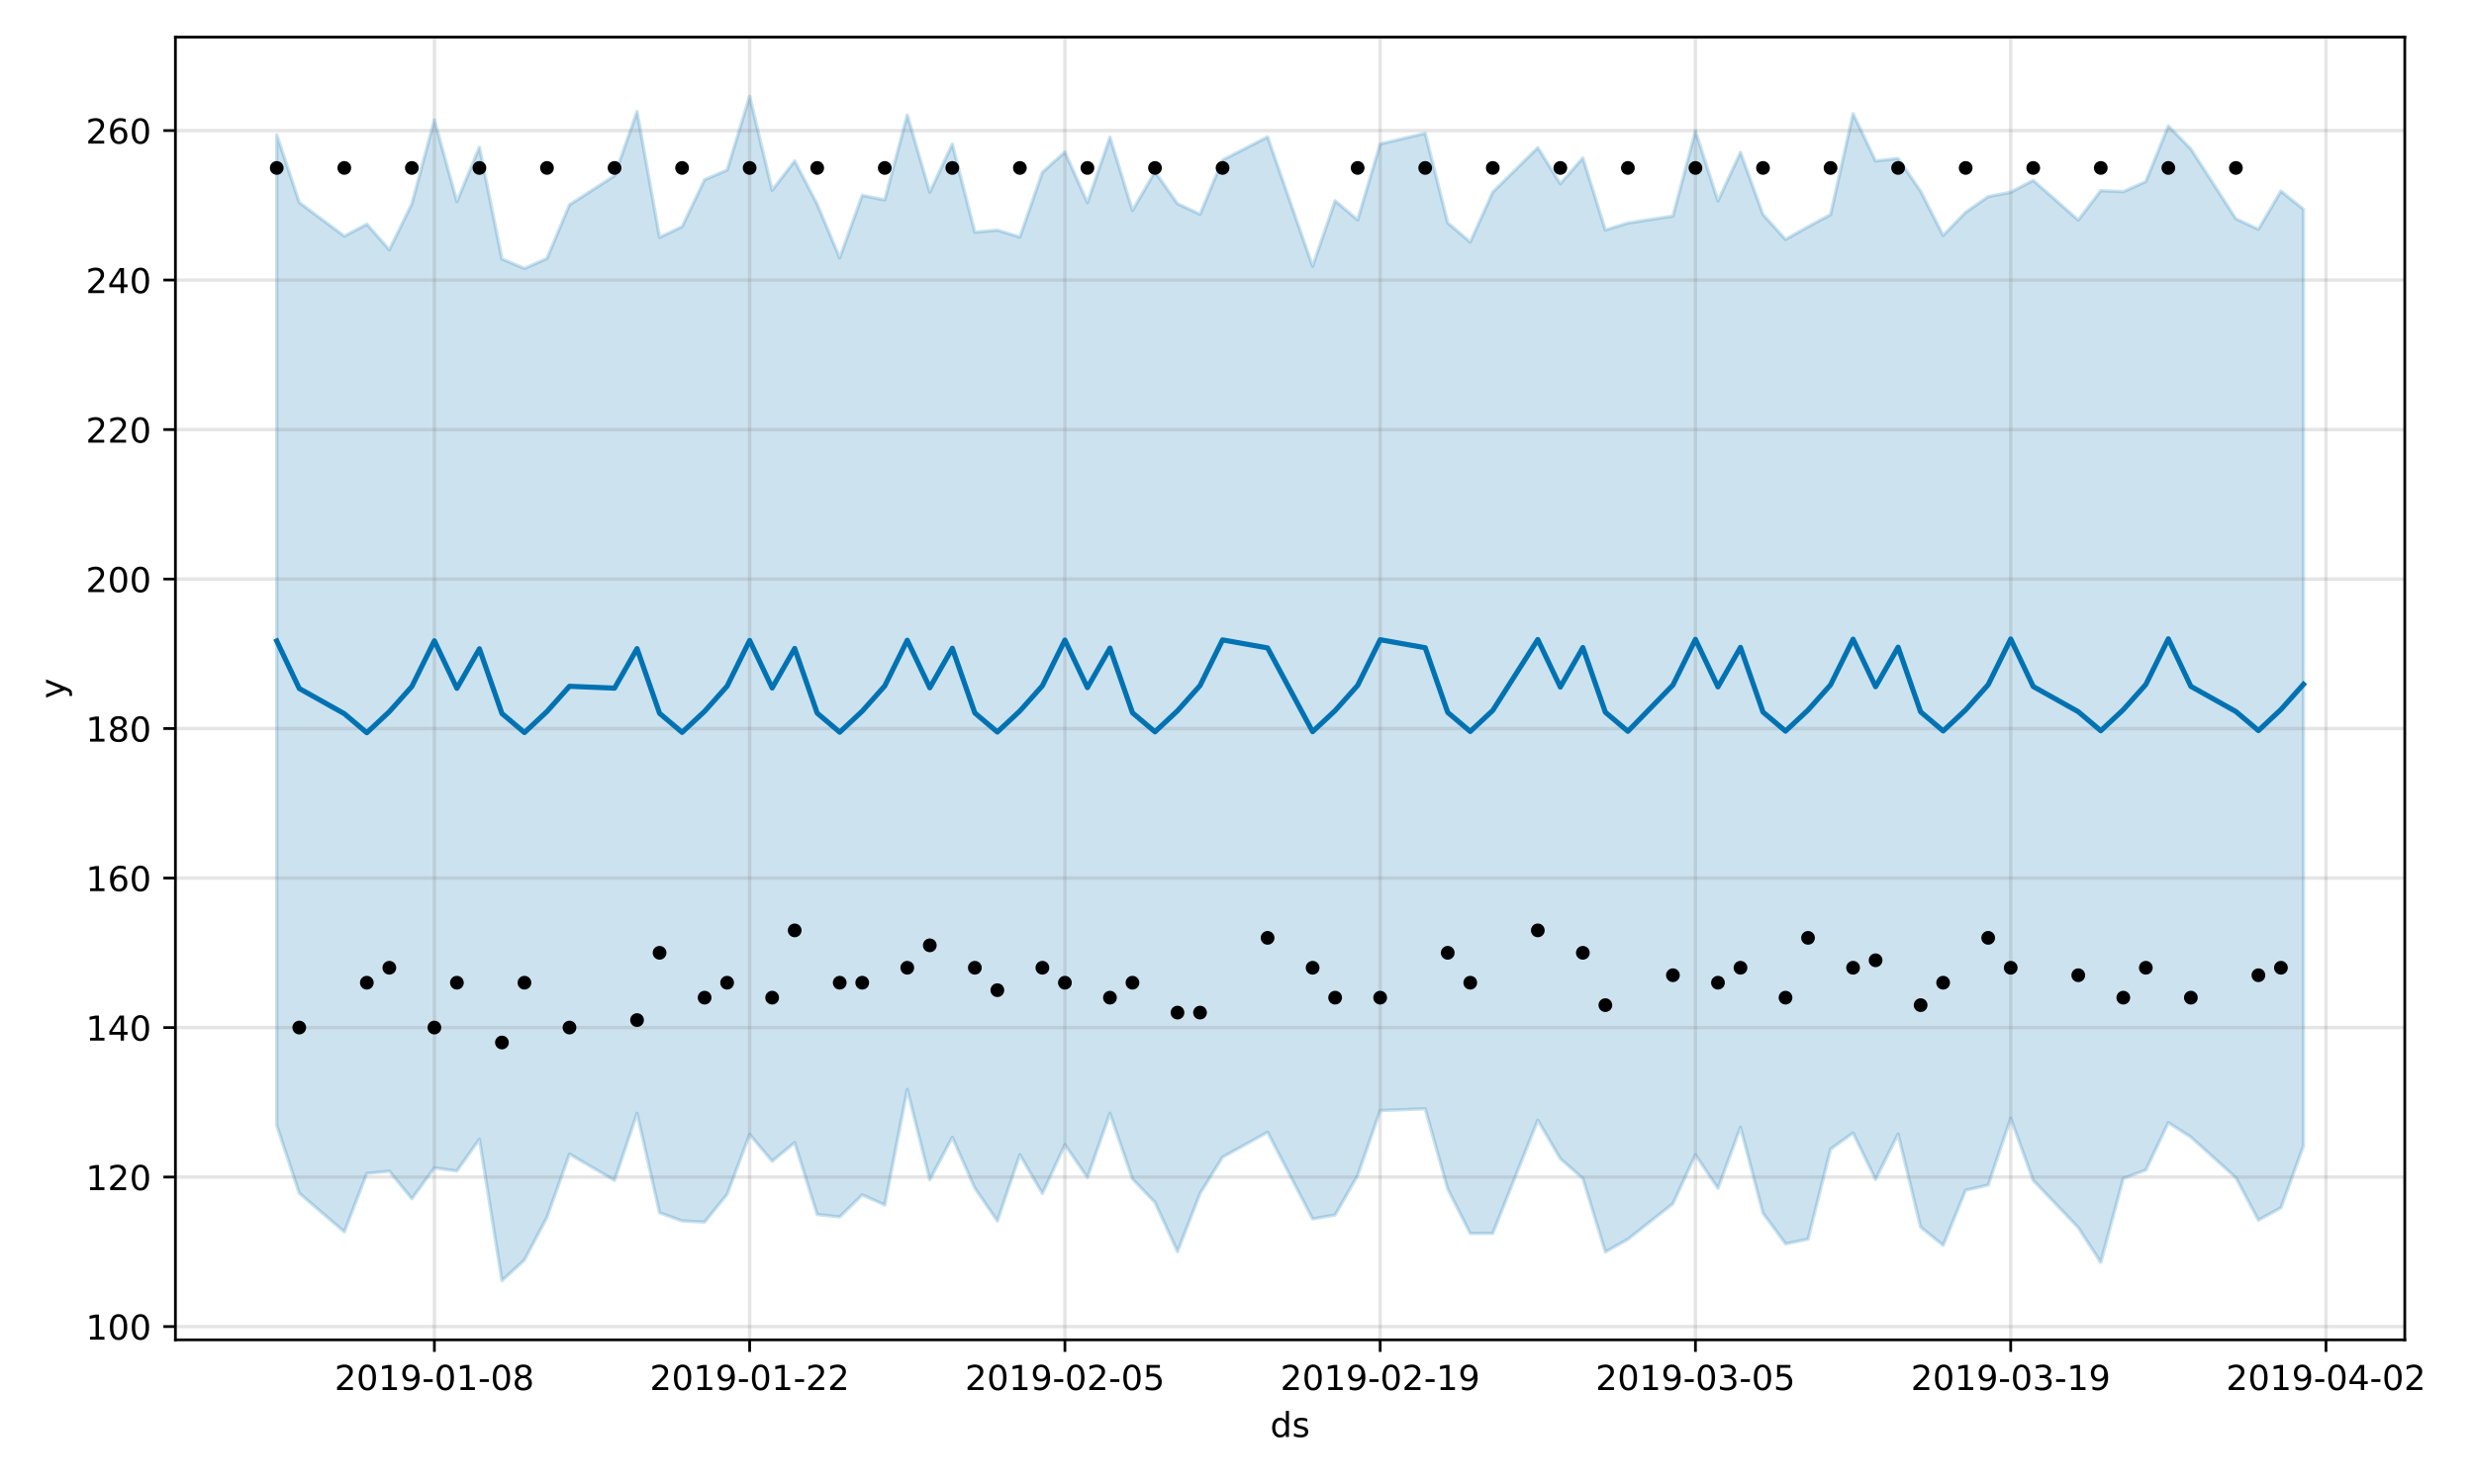 <?xml version="1.0" encoding="utf-8" standalone="no"?>
<!DOCTYPE svg PUBLIC "-//W3C//DTD SVG 1.1//EN"
  "http://www.w3.org/Graphics/SVG/1.1/DTD/svg11.dtd">
<!-- Created with matplotlib (https://matplotlib.org/) -->
<svg height="432pt" version="1.1" viewBox="0 0 720 432" width="720pt" xmlns="http://www.w3.org/2000/svg" xmlns:xlink="http://www.w3.org/1999/xlink">
 <defs>
  <style type="text/css">
*{stroke-linecap:butt;stroke-linejoin:round;}
  </style>
 </defs>
 <g id="figure_1">
  <g id="patch_1">
   <path d="M 0 432 
L 720 432 
L 720 0 
L 0 0 
z
" style="fill:#ffffff;"/>
  </g>
  <g id="axes_1">
   <g id="patch_2">
    <path d="M 51.05 390.04 
L 699.857 390.04 
L 699.857 10.8 
L 51.05 10.8 
z
" style="fill:#ffffff;"/>
   </g>
   <g id="PolyCollection_1">
    <defs>
     <path d="M 80.541 -392.775 
L 80.541 -104.385 
L 87.095 -84.644 
L 100.202 -73.409 
L 106.756 -90.39 
L 113.309 -91.06 
L 119.863 -83.04 
L 126.417 -92.034 
L 132.97 -91.127 
L 139.524 -100.375 
L 146.077 -59.198 
L 152.631 -65.222 
L 159.185 -77.644 
L 165.738 -96.034 
L 178.845 -88.4 
L 185.399 -107.899 
L 191.953 -78.97 
L 198.506 -76.567 
L 205.06 -76.242 
L 211.613 -84.317 
L 218.167 -101.745 
L 224.721 -93.973 
L 231.274 -99.364 
L 237.828 -78.425 
L 244.381 -77.754 
L 250.935 -84.17 
L 257.489 -81.225 
L 264.042 -114.854 
L 270.596 -88.562 
L 277.15 -100.912 
L 283.703 -86.13 
L 290.257 -76.589 
L 296.81 -95.835 
L 303.364 -84.586 
L 309.918 -98.779 
L 316.471 -89.223 
L 323.025 -107.901 
L 329.578 -88.79 
L 336.132 -81.978 
L 342.686 -67.657 
L 349.239 -84.531 
L 355.793 -95.15 
L 368.9 -102.405 
L 382.007 -77.172 
L 388.561 -78.312 
L 395.114 -89.803 
L 401.668 -108.699 
L 414.775 -109.228 
L 421.329 -85.872 
L 427.883 -72.934 
L 434.436 -72.97 
L 447.543 -105.889 
L 454.097 -94.699 
L 460.651 -88.937 
L 467.204 -67.559 
L 473.758 -71.246 
L 486.865 -81.606 
L 493.419 -95.83 
L 499.972 -86.068 
L 506.526 -103.835 
L 513.079 -78.852 
L 519.633 -69.928 
L 526.187 -71.277 
L 532.74 -97.487 
L 539.294 -102.184 
L 545.847 -88.658 
L 552.401 -101.84 
L 558.955 -74.785 
L 565.508 -69.489 
L 572.062 -85.524 
L 578.616 -87.033 
L 585.169 -106.457 
L 591.723 -88.389 
L 604.83 -74.64 
L 611.384 -64.527 
L 617.937 -88.973 
L 624.491 -91.397 
L 631.044 -105.194 
L 637.598 -101 
L 650.705 -89.165 
L 657.259 -76.826 
L 663.812 -80.422 
L 670.366 -98.419 
L 670.366 -371.082 
L 670.366 -371.082 
L 663.812 -376.365 
L 657.259 -365.248 
L 650.705 -368.308 
L 637.598 -388.634 
L 631.044 -395.322 
L 624.491 -379.143 
L 617.937 -376.201 
L 611.384 -376.499 
L 604.83 -367.941 
L 591.723 -379.494 
L 585.169 -376.047 
L 578.616 -374.762 
L 572.062 -370.197 
L 565.508 -363.455 
L 558.955 -376.355 
L 552.401 -385.877 
L 545.847 -385.141 
L 539.294 -398.915 
L 532.74 -369.514 
L 526.187 -365.991 
L 519.633 -362.294 
L 513.079 -369.552 
L 506.526 -387.635 
L 499.972 -373.499 
L 493.419 -393.832 
L 486.865 -369.099 
L 473.758 -367.073 
L 467.204 -365.039 
L 460.651 -386.035 
L 454.097 -378.506 
L 447.543 -389.026 
L 434.436 -376.065 
L 427.883 -361.53 
L 421.329 -367.123 
L 414.775 -393.201 
L 401.668 -390.09 
L 395.114 -367.986 
L 388.561 -373.539 
L 382.007 -354.484 
L 368.9 -392.143 
L 355.793 -385.396 
L 349.239 -369.616 
L 342.686 -372.69 
L 336.132 -381.99 
L 329.578 -370.722 
L 323.025 -392.056 
L 316.471 -373.032 
L 309.918 -387.738 
L 303.364 -381.858 
L 296.81 -362.985 
L 290.257 -364.997 
L 283.703 -364.396 
L 277.15 -390.053 
L 270.596 -376.042 
L 264.042 -398.521 
L 257.489 -373.794 
L 250.935 -375.129 
L 244.381 -356.928 
L 237.828 -372.539 
L 231.274 -385.143 
L 224.721 -376.613 
L 218.167 -403.962 
L 211.613 -382.488 
L 205.06 -379.682 
L 198.506 -366.015 
L 191.953 -362.895 
L 185.399 -399.52 
L 178.845 -380.833 
L 165.738 -372.377 
L 159.185 -356.762 
L 152.631 -353.85 
L 146.077 -356.614 
L 139.524 -389.133 
L 132.97 -373.313 
L 126.417 -397.113 
L 119.863 -372.671 
L 113.309 -359.287 
L 106.756 -366.739 
L 100.202 -363.253 
L 87.095 -373.053 
L 80.541 -392.775 
z
" id="m61ddec775d" style="stroke:#0072b2;stroke-opacity:0.2;"/>
    </defs>
    <g clip-path="url(#p4f70df10c5)">
     <use style="fill:#0072b2;fill-opacity:0.2;stroke:#0072b2;stroke-opacity:0.2;" x="0" xlink:href="#m61ddec775d" y="432"/>
    </g>
   </g>
   <g id="matplotlib.axis_1">
    <g id="xtick_1">
     <g id="line2d_1">
      <path clip-path="url(#p4f70df10c5)" d="M 126.417 390.04 
L 126.417 10.8 
" style="fill:none;stroke:#808080;stroke-linecap:square;stroke-opacity:0.2;"/>
     </g>
     <g id="line2d_2">
      <defs>
       <path d="M 0 0 
L 0 3.5 
" id="m56ad39e5fb" style="stroke:#000000;stroke-width:0.8;"/>
      </defs>
      <g>
       <use style="stroke:#000000;stroke-width:0.8;" x="126.417" xlink:href="#m56ad39e5fb" y="390.04"/>
      </g>
     </g>
     <g id="text_1">
      <!-- 2019-01-08 -->
      <defs>
       <path d="M 19.188 8.297 
L 53.609 8.297 
L 53.609 0 
L 7.328 0 
L 7.328 8.297 
Q 12.938 14.109 22.625 23.891 
Q 32.328 33.688 34.812 36.531 
Q 39.547 41.844 41.422 45.531 
Q 43.312 49.219 43.312 52.781 
Q 43.312 58.594 39.234 62.25 
Q 35.156 65.922 28.609 65.922 
Q 23.969 65.922 18.812 64.312 
Q 13.672 62.703 7.812 59.422 
L 7.812 69.391 
Q 13.766 71.781 18.938 73 
Q 24.125 74.219 28.422 74.219 
Q 39.75 74.219 46.484 68.547 
Q 53.219 62.891 53.219 53.422 
Q 53.219 48.922 51.531 44.891 
Q 49.859 40.875 45.406 35.406 
Q 44.188 33.984 37.641 27.219 
Q 31.109 20.453 19.188 8.297 
z
" id="DejaVuSans-50"/>
       <path d="M 31.781 66.406 
Q 24.172 66.406 20.328 58.906 
Q 16.5 51.422 16.5 36.375 
Q 16.5 21.391 20.328 13.891 
Q 24.172 6.391 31.781 6.391 
Q 39.453 6.391 43.281 13.891 
Q 47.125 21.391 47.125 36.375 
Q 47.125 51.422 43.281 58.906 
Q 39.453 66.406 31.781 66.406 
z
M 31.781 74.219 
Q 44.047 74.219 50.516 64.516 
Q 56.984 54.828 56.984 36.375 
Q 56.984 17.969 50.516 8.266 
Q 44.047 -1.422 31.781 -1.422 
Q 19.531 -1.422 13.062 8.266 
Q 6.594 17.969 6.594 36.375 
Q 6.594 54.828 13.062 64.516 
Q 19.531 74.219 31.781 74.219 
z
" id="DejaVuSans-48"/>
       <path d="M 12.406 8.297 
L 28.516 8.297 
L 28.516 63.922 
L 10.984 60.406 
L 10.984 69.391 
L 28.422 72.906 
L 38.281 72.906 
L 38.281 8.297 
L 54.391 8.297 
L 54.391 0 
L 12.406 0 
z
" id="DejaVuSans-49"/>
       <path d="M 10.984 1.516 
L 10.984 10.5 
Q 14.703 8.734 18.5 7.812 
Q 22.312 6.891 25.984 6.891 
Q 35.75 6.891 40.891 13.453 
Q 46.047 20.016 46.781 33.406 
Q 43.953 29.203 39.594 26.953 
Q 35.25 24.703 29.984 24.703 
Q 19.047 24.703 12.672 31.312 
Q 6.297 37.938 6.297 49.422 
Q 6.297 60.641 12.938 67.422 
Q 19.578 74.219 30.609 74.219 
Q 43.266 74.219 49.922 64.516 
Q 56.594 54.828 56.594 36.375 
Q 56.594 19.141 48.406 8.859 
Q 40.234 -1.422 26.422 -1.422 
Q 22.703 -1.422 18.891 -0.688 
Q 15.094 0.047 10.984 1.516 
z
M 30.609 32.422 
Q 37.25 32.422 41.125 36.953 
Q 45.016 41.5 45.016 49.422 
Q 45.016 57.281 41.125 61.844 
Q 37.25 66.406 30.609 66.406 
Q 23.969 66.406 20.094 61.844 
Q 16.219 57.281 16.219 49.422 
Q 16.219 41.5 20.094 36.953 
Q 23.969 32.422 30.609 32.422 
z
" id="DejaVuSans-57"/>
       <path d="M 4.891 31.391 
L 31.203 31.391 
L 31.203 23.391 
L 4.891 23.391 
z
" id="DejaVuSans-45"/>
       <path d="M 31.781 34.625 
Q 24.75 34.625 20.719 30.859 
Q 16.703 27.094 16.703 20.516 
Q 16.703 13.922 20.719 10.156 
Q 24.75 6.391 31.781 6.391 
Q 38.812 6.391 42.859 10.172 
Q 46.922 13.969 46.922 20.516 
Q 46.922 27.094 42.891 30.859 
Q 38.875 34.625 31.781 34.625 
z
M 21.922 38.812 
Q 15.578 40.375 12.031 44.719 
Q 8.5 49.078 8.5 55.328 
Q 8.5 64.062 14.719 69.141 
Q 20.953 74.219 31.781 74.219 
Q 42.672 74.219 48.875 69.141 
Q 55.078 64.062 55.078 55.328 
Q 55.078 49.078 51.531 44.719 
Q 48 40.375 41.703 38.812 
Q 48.828 37.156 52.797 32.312 
Q 56.781 27.484 56.781 20.516 
Q 56.781 9.906 50.312 4.234 
Q 43.844 -1.422 31.781 -1.422 
Q 19.734 -1.422 13.25 4.234 
Q 6.781 9.906 6.781 20.516 
Q 6.781 27.484 10.781 32.312 
Q 14.797 37.156 21.922 38.812 
z
M 18.312 54.391 
Q 18.312 48.734 21.844 45.562 
Q 25.391 42.391 31.781 42.391 
Q 38.141 42.391 41.719 45.562 
Q 45.312 48.734 45.312 54.391 
Q 45.312 60.062 41.719 63.234 
Q 38.141 66.406 31.781 66.406 
Q 25.391 66.406 21.844 63.234 
Q 18.312 60.062 18.312 54.391 
z
" id="DejaVuSans-56"/>
      </defs>
      <g transform="translate(97.359 404.638)scale(0.1 -0.1)">
       <use xlink:href="#DejaVuSans-50"/>
       <use x="63.623" xlink:href="#DejaVuSans-48"/>
       <use x="127.246" xlink:href="#DejaVuSans-49"/>
       <use x="190.869" xlink:href="#DejaVuSans-57"/>
       <use x="254.492" xlink:href="#DejaVuSans-45"/>
       <use x="290.576" xlink:href="#DejaVuSans-48"/>
       <use x="354.199" xlink:href="#DejaVuSans-49"/>
       <use x="417.822" xlink:href="#DejaVuSans-45"/>
       <use x="453.906" xlink:href="#DejaVuSans-48"/>
       <use x="517.529" xlink:href="#DejaVuSans-56"/>
      </g>
     </g>
    </g>
    <g id="xtick_2">
     <g id="line2d_3">
      <path clip-path="url(#p4f70df10c5)" d="M 218.167 390.04 
L 218.167 10.8 
" style="fill:none;stroke:#808080;stroke-linecap:square;stroke-opacity:0.2;"/>
     </g>
     <g id="line2d_4">
      <g>
       <use style="stroke:#000000;stroke-width:0.8;" x="218.167" xlink:href="#m56ad39e5fb" y="390.04"/>
      </g>
     </g>
     <g id="text_2">
      <!-- 2019-01-22 -->
      <g transform="translate(189.109 404.638)scale(0.1 -0.1)">
       <use xlink:href="#DejaVuSans-50"/>
       <use x="63.623" xlink:href="#DejaVuSans-48"/>
       <use x="127.246" xlink:href="#DejaVuSans-49"/>
       <use x="190.869" xlink:href="#DejaVuSans-57"/>
       <use x="254.492" xlink:href="#DejaVuSans-45"/>
       <use x="290.576" xlink:href="#DejaVuSans-48"/>
       <use x="354.199" xlink:href="#DejaVuSans-49"/>
       <use x="417.822" xlink:href="#DejaVuSans-45"/>
       <use x="453.906" xlink:href="#DejaVuSans-50"/>
       <use x="517.529" xlink:href="#DejaVuSans-50"/>
      </g>
     </g>
    </g>
    <g id="xtick_3">
     <g id="line2d_5">
      <path clip-path="url(#p4f70df10c5)" d="M 309.918 390.04 
L 309.918 10.8 
" style="fill:none;stroke:#808080;stroke-linecap:square;stroke-opacity:0.2;"/>
     </g>
     <g id="line2d_6">
      <g>
       <use style="stroke:#000000;stroke-width:0.8;" x="309.918" xlink:href="#m56ad39e5fb" y="390.04"/>
      </g>
     </g>
     <g id="text_3">
      <!-- 2019-02-05 -->
      <defs>
       <path d="M 10.797 72.906 
L 49.516 72.906 
L 49.516 64.594 
L 19.828 64.594 
L 19.828 46.734 
Q 21.969 47.469 24.109 47.828 
Q 26.266 48.188 28.422 48.188 
Q 40.625 48.188 47.75 41.5 
Q 54.891 34.812 54.891 23.391 
Q 54.891 11.625 47.562 5.094 
Q 40.234 -1.422 26.906 -1.422 
Q 22.312 -1.422 17.547 -0.641 
Q 12.797 0.141 7.719 1.703 
L 7.719 11.625 
Q 12.109 9.234 16.797 8.062 
Q 21.484 6.891 26.703 6.891 
Q 35.156 6.891 40.078 11.328 
Q 45.016 15.766 45.016 23.391 
Q 45.016 31 40.078 35.438 
Q 35.156 39.891 26.703 39.891 
Q 22.75 39.891 18.812 39.016 
Q 14.891 38.141 10.797 36.281 
z
" id="DejaVuSans-53"/>
      </defs>
      <g transform="translate(280.86 404.638)scale(0.1 -0.1)">
       <use xlink:href="#DejaVuSans-50"/>
       <use x="63.623" xlink:href="#DejaVuSans-48"/>
       <use x="127.246" xlink:href="#DejaVuSans-49"/>
       <use x="190.869" xlink:href="#DejaVuSans-57"/>
       <use x="254.492" xlink:href="#DejaVuSans-45"/>
       <use x="290.576" xlink:href="#DejaVuSans-48"/>
       <use x="354.199" xlink:href="#DejaVuSans-50"/>
       <use x="417.822" xlink:href="#DejaVuSans-45"/>
       <use x="453.906" xlink:href="#DejaVuSans-48"/>
       <use x="517.529" xlink:href="#DejaVuSans-53"/>
      </g>
     </g>
    </g>
    <g id="xtick_4">
     <g id="line2d_7">
      <path clip-path="url(#p4f70df10c5)" d="M 401.668 390.04 
L 401.668 10.8 
" style="fill:none;stroke:#808080;stroke-linecap:square;stroke-opacity:0.2;"/>
     </g>
     <g id="line2d_8">
      <g>
       <use style="stroke:#000000;stroke-width:0.8;" x="401.668" xlink:href="#m56ad39e5fb" y="390.04"/>
      </g>
     </g>
     <g id="text_4">
      <!-- 2019-02-19 -->
      <g transform="translate(372.61 404.638)scale(0.1 -0.1)">
       <use xlink:href="#DejaVuSans-50"/>
       <use x="63.623" xlink:href="#DejaVuSans-48"/>
       <use x="127.246" xlink:href="#DejaVuSans-49"/>
       <use x="190.869" xlink:href="#DejaVuSans-57"/>
       <use x="254.492" xlink:href="#DejaVuSans-45"/>
       <use x="290.576" xlink:href="#DejaVuSans-48"/>
       <use x="354.199" xlink:href="#DejaVuSans-50"/>
       <use x="417.822" xlink:href="#DejaVuSans-45"/>
       <use x="453.906" xlink:href="#DejaVuSans-49"/>
       <use x="517.529" xlink:href="#DejaVuSans-57"/>
      </g>
     </g>
    </g>
    <g id="xtick_5">
     <g id="line2d_9">
      <path clip-path="url(#p4f70df10c5)" d="M 493.419 390.04 
L 493.419 10.8 
" style="fill:none;stroke:#808080;stroke-linecap:square;stroke-opacity:0.2;"/>
     </g>
     <g id="line2d_10">
      <g>
       <use style="stroke:#000000;stroke-width:0.8;" x="493.419" xlink:href="#m56ad39e5fb" y="390.04"/>
      </g>
     </g>
     <g id="text_5">
      <!-- 2019-03-05 -->
      <defs>
       <path d="M 40.578 39.312 
Q 47.656 37.797 51.625 33 
Q 55.609 28.219 55.609 21.188 
Q 55.609 10.406 48.188 4.484 
Q 40.766 -1.422 27.094 -1.422 
Q 22.516 -1.422 17.656 -0.516 
Q 12.797 0.391 7.625 2.203 
L 7.625 11.719 
Q 11.719 9.328 16.594 8.109 
Q 21.484 6.891 26.812 6.891 
Q 36.078 6.891 40.938 10.547 
Q 45.797 14.203 45.797 21.188 
Q 45.797 27.641 41.281 31.266 
Q 36.766 34.906 28.719 34.906 
L 20.219 34.906 
L 20.219 43.016 
L 29.109 43.016 
Q 36.375 43.016 40.234 45.922 
Q 44.094 48.828 44.094 54.297 
Q 44.094 59.906 40.109 62.906 
Q 36.141 65.922 28.719 65.922 
Q 24.656 65.922 20.016 65.031 
Q 15.375 64.156 9.812 62.312 
L 9.812 71.094 
Q 15.438 72.656 20.344 73.438 
Q 25.25 74.219 29.594 74.219 
Q 40.828 74.219 47.359 69.109 
Q 53.906 64.016 53.906 55.328 
Q 53.906 49.266 50.438 45.094 
Q 46.969 40.922 40.578 39.312 
z
" id="DejaVuSans-51"/>
      </defs>
      <g transform="translate(464.361 404.638)scale(0.1 -0.1)">
       <use xlink:href="#DejaVuSans-50"/>
       <use x="63.623" xlink:href="#DejaVuSans-48"/>
       <use x="127.246" xlink:href="#DejaVuSans-49"/>
       <use x="190.869" xlink:href="#DejaVuSans-57"/>
       <use x="254.492" xlink:href="#DejaVuSans-45"/>
       <use x="290.576" xlink:href="#DejaVuSans-48"/>
       <use x="354.199" xlink:href="#DejaVuSans-51"/>
       <use x="417.822" xlink:href="#DejaVuSans-45"/>
       <use x="453.906" xlink:href="#DejaVuSans-48"/>
       <use x="517.529" xlink:href="#DejaVuSans-53"/>
      </g>
     </g>
    </g>
    <g id="xtick_6">
     <g id="line2d_11">
      <path clip-path="url(#p4f70df10c5)" d="M 585.169 390.04 
L 585.169 10.8 
" style="fill:none;stroke:#808080;stroke-linecap:square;stroke-opacity:0.2;"/>
     </g>
     <g id="line2d_12">
      <g>
       <use style="stroke:#000000;stroke-width:0.8;" x="585.169" xlink:href="#m56ad39e5fb" y="390.04"/>
      </g>
     </g>
     <g id="text_6">
      <!-- 2019-03-19 -->
      <g transform="translate(556.111 404.638)scale(0.1 -0.1)">
       <use xlink:href="#DejaVuSans-50"/>
       <use x="63.623" xlink:href="#DejaVuSans-48"/>
       <use x="127.246" xlink:href="#DejaVuSans-49"/>
       <use x="190.869" xlink:href="#DejaVuSans-57"/>
       <use x="254.492" xlink:href="#DejaVuSans-45"/>
       <use x="290.576" xlink:href="#DejaVuSans-48"/>
       <use x="354.199" xlink:href="#DejaVuSans-51"/>
       <use x="417.822" xlink:href="#DejaVuSans-45"/>
       <use x="453.906" xlink:href="#DejaVuSans-49"/>
       <use x="517.529" xlink:href="#DejaVuSans-57"/>
      </g>
     </g>
    </g>
    <g id="xtick_7">
     <g id="line2d_13">
      <path clip-path="url(#p4f70df10c5)" d="M 676.92 390.04 
L 676.92 10.8 
" style="fill:none;stroke:#808080;stroke-linecap:square;stroke-opacity:0.2;"/>
     </g>
     <g id="line2d_14">
      <g>
       <use style="stroke:#000000;stroke-width:0.8;" x="676.92" xlink:href="#m56ad39e5fb" y="390.04"/>
      </g>
     </g>
     <g id="text_7">
      <!-- 2019-04-02 -->
      <defs>
       <path d="M 37.797 64.312 
L 12.891 25.391 
L 37.797 25.391 
z
M 35.203 72.906 
L 47.609 72.906 
L 47.609 25.391 
L 58.016 25.391 
L 58.016 17.188 
L 47.609 17.188 
L 47.609 0 
L 37.797 0 
L 37.797 17.188 
L 4.891 17.188 
L 4.891 26.703 
z
" id="DejaVuSans-52"/>
      </defs>
      <g transform="translate(647.862 404.638)scale(0.1 -0.1)">
       <use xlink:href="#DejaVuSans-50"/>
       <use x="63.623" xlink:href="#DejaVuSans-48"/>
       <use x="127.246" xlink:href="#DejaVuSans-49"/>
       <use x="190.869" xlink:href="#DejaVuSans-57"/>
       <use x="254.492" xlink:href="#DejaVuSans-45"/>
       <use x="290.576" xlink:href="#DejaVuSans-48"/>
       <use x="354.199" xlink:href="#DejaVuSans-52"/>
       <use x="417.822" xlink:href="#DejaVuSans-45"/>
       <use x="453.906" xlink:href="#DejaVuSans-48"/>
       <use x="517.529" xlink:href="#DejaVuSans-50"/>
      </g>
     </g>
    </g>
    <g id="text_8">
     <!-- ds -->
     <defs>
      <path d="M 45.406 46.391 
L 45.406 75.984 
L 54.391 75.984 
L 54.391 0 
L 45.406 0 
L 45.406 8.203 
Q 42.578 3.328 38.25 0.953 
Q 33.938 -1.422 27.875 -1.422 
Q 17.969 -1.422 11.734 6.484 
Q 5.516 14.406 5.516 27.297 
Q 5.516 40.188 11.734 48.094 
Q 17.969 56 27.875 56 
Q 33.938 56 38.25 53.625 
Q 42.578 51.266 45.406 46.391 
z
M 14.797 27.297 
Q 14.797 17.391 18.875 11.75 
Q 22.953 6.109 30.078 6.109 
Q 37.203 6.109 41.297 11.75 
Q 45.406 17.391 45.406 27.297 
Q 45.406 37.203 41.297 42.844 
Q 37.203 48.484 30.078 48.484 
Q 22.953 48.484 18.875 42.844 
Q 14.797 37.203 14.797 27.297 
z
" id="DejaVuSans-100"/>
      <path d="M 44.281 53.078 
L 44.281 44.578 
Q 40.484 46.531 36.375 47.5 
Q 32.281 48.484 27.875 48.484 
Q 21.188 48.484 17.844 46.438 
Q 14.5 44.391 14.5 40.281 
Q 14.5 37.156 16.891 35.375 
Q 19.281 33.594 26.516 31.984 
L 29.594 31.297 
Q 39.156 29.25 43.188 25.516 
Q 47.219 21.781 47.219 15.094 
Q 47.219 7.469 41.188 3.016 
Q 35.156 -1.422 24.609 -1.422 
Q 20.219 -1.422 15.453 -0.562 
Q 10.688 0.297 5.422 2 
L 5.422 11.281 
Q 10.406 8.688 15.234 7.391 
Q 20.062 6.109 24.812 6.109 
Q 31.156 6.109 34.562 8.281 
Q 37.984 10.453 37.984 14.406 
Q 37.984 18.062 35.516 20.016 
Q 33.062 21.969 24.703 23.781 
L 21.578 24.516 
Q 13.234 26.266 9.516 29.906 
Q 5.812 33.547 5.812 39.891 
Q 5.812 47.609 11.281 51.797 
Q 16.75 56 26.812 56 
Q 31.781 56 36.172 55.266 
Q 40.578 54.547 44.281 53.078 
z
" id="DejaVuSans-115"/>
     </defs>
     <g transform="translate(369.675 418.317)scale(0.1 -0.1)">
      <use xlink:href="#DejaVuSans-100"/>
      <use x="63.477" xlink:href="#DejaVuSans-115"/>
     </g>
    </g>
   </g>
   <g id="matplotlib.axis_2">
    <g id="ytick_1">
     <g id="line2d_15">
      <path clip-path="url(#p4f70df10c5)" d="M 51.05 386.167 
L 699.857 386.167 
" style="fill:none;stroke:#808080;stroke-linecap:square;stroke-opacity:0.2;"/>
     </g>
     <g id="line2d_16">
      <defs>
       <path d="M 0 0 
L -3.5 0 
" id="m1cf197923e" style="stroke:#000000;stroke-width:0.8;"/>
      </defs>
      <g>
       <use style="stroke:#000000;stroke-width:0.8;" x="51.05" xlink:href="#m1cf197923e" y="386.167"/>
      </g>
     </g>
     <g id="text_9">
      <!-- 100 -->
      <g transform="translate(24.962 389.966)scale(0.1 -0.1)">
       <use xlink:href="#DejaVuSans-49"/>
       <use x="63.623" xlink:href="#DejaVuSans-48"/>
       <use x="127.246" xlink:href="#DejaVuSans-48"/>
      </g>
     </g>
    </g>
    <g id="ytick_2">
     <g id="line2d_17">
      <path clip-path="url(#p4f70df10c5)" d="M 51.05 342.647 
L 699.857 342.647 
" style="fill:none;stroke:#808080;stroke-linecap:square;stroke-opacity:0.2;"/>
     </g>
     <g id="line2d_18">
      <g>
       <use style="stroke:#000000;stroke-width:0.8;" x="51.05" xlink:href="#m1cf197923e" y="342.647"/>
      </g>
     </g>
     <g id="text_10">
      <!-- 120 -->
      <g transform="translate(24.962 346.446)scale(0.1 -0.1)">
       <use xlink:href="#DejaVuSans-49"/>
       <use x="63.623" xlink:href="#DejaVuSans-50"/>
       <use x="127.246" xlink:href="#DejaVuSans-48"/>
      </g>
     </g>
    </g>
    <g id="ytick_3">
     <g id="line2d_19">
      <path clip-path="url(#p4f70df10c5)" d="M 51.05 299.127 
L 699.857 299.127 
" style="fill:none;stroke:#808080;stroke-linecap:square;stroke-opacity:0.2;"/>
     </g>
     <g id="line2d_20">
      <g>
       <use style="stroke:#000000;stroke-width:0.8;" x="51.05" xlink:href="#m1cf197923e" y="299.127"/>
      </g>
     </g>
     <g id="text_11">
      <!-- 140 -->
      <g transform="translate(24.962 302.926)scale(0.1 -0.1)">
       <use xlink:href="#DejaVuSans-49"/>
       <use x="63.623" xlink:href="#DejaVuSans-52"/>
       <use x="127.246" xlink:href="#DejaVuSans-48"/>
      </g>
     </g>
    </g>
    <g id="ytick_4">
     <g id="line2d_21">
      <path clip-path="url(#p4f70df10c5)" d="M 51.05 255.607 
L 699.857 255.607 
" style="fill:none;stroke:#808080;stroke-linecap:square;stroke-opacity:0.2;"/>
     </g>
     <g id="line2d_22">
      <g>
       <use style="stroke:#000000;stroke-width:0.8;" x="51.05" xlink:href="#m1cf197923e" y="255.607"/>
      </g>
     </g>
     <g id="text_12">
      <!-- 160 -->
      <defs>
       <path d="M 33.016 40.375 
Q 26.375 40.375 22.484 35.828 
Q 18.609 31.297 18.609 23.391 
Q 18.609 15.531 22.484 10.953 
Q 26.375 6.391 33.016 6.391 
Q 39.656 6.391 43.531 10.953 
Q 47.406 15.531 47.406 23.391 
Q 47.406 31.297 43.531 35.828 
Q 39.656 40.375 33.016 40.375 
z
M 52.594 71.297 
L 52.594 62.312 
Q 48.875 64.062 45.094 64.984 
Q 41.312 65.922 37.594 65.922 
Q 27.828 65.922 22.672 59.328 
Q 17.531 52.734 16.797 39.406 
Q 19.672 43.656 24.016 45.922 
Q 28.375 48.188 33.594 48.188 
Q 44.578 48.188 50.953 41.516 
Q 57.328 34.859 57.328 23.391 
Q 57.328 12.156 50.688 5.359 
Q 44.047 -1.422 33.016 -1.422 
Q 20.359 -1.422 13.672 8.266 
Q 6.984 17.969 6.984 36.375 
Q 6.984 53.656 15.188 63.938 
Q 23.391 74.219 37.203 74.219 
Q 40.922 74.219 44.703 73.484 
Q 48.484 72.75 52.594 71.297 
z
" id="DejaVuSans-54"/>
      </defs>
      <g transform="translate(24.962 259.406)scale(0.1 -0.1)">
       <use xlink:href="#DejaVuSans-49"/>
       <use x="63.623" xlink:href="#DejaVuSans-54"/>
       <use x="127.246" xlink:href="#DejaVuSans-48"/>
      </g>
     </g>
    </g>
    <g id="ytick_5">
     <g id="line2d_23">
      <path clip-path="url(#p4f70df10c5)" d="M 51.05 212.087 
L 699.857 212.087 
" style="fill:none;stroke:#808080;stroke-linecap:square;stroke-opacity:0.2;"/>
     </g>
     <g id="line2d_24">
      <g>
       <use style="stroke:#000000;stroke-width:0.8;" x="51.05" xlink:href="#m1cf197923e" y="212.087"/>
      </g>
     </g>
     <g id="text_13">
      <!-- 180 -->
      <g transform="translate(24.962 215.886)scale(0.1 -0.1)">
       <use xlink:href="#DejaVuSans-49"/>
       <use x="63.623" xlink:href="#DejaVuSans-56"/>
       <use x="127.246" xlink:href="#DejaVuSans-48"/>
      </g>
     </g>
    </g>
    <g id="ytick_6">
     <g id="line2d_25">
      <path clip-path="url(#p4f70df10c5)" d="M 51.05 168.567 
L 699.857 168.567 
" style="fill:none;stroke:#808080;stroke-linecap:square;stroke-opacity:0.2;"/>
     </g>
     <g id="line2d_26">
      <g>
       <use style="stroke:#000000;stroke-width:0.8;" x="51.05" xlink:href="#m1cf197923e" y="168.567"/>
      </g>
     </g>
     <g id="text_14">
      <!-- 200 -->
      <g transform="translate(24.962 172.367)scale(0.1 -0.1)">
       <use xlink:href="#DejaVuSans-50"/>
       <use x="63.623" xlink:href="#DejaVuSans-48"/>
       <use x="127.246" xlink:href="#DejaVuSans-48"/>
      </g>
     </g>
    </g>
    <g id="ytick_7">
     <g id="line2d_27">
      <path clip-path="url(#p4f70df10c5)" d="M 51.05 125.047 
L 699.857 125.047 
" style="fill:none;stroke:#808080;stroke-linecap:square;stroke-opacity:0.2;"/>
     </g>
     <g id="line2d_28">
      <g>
       <use style="stroke:#000000;stroke-width:0.8;" x="51.05" xlink:href="#m1cf197923e" y="125.047"/>
      </g>
     </g>
     <g id="text_15">
      <!-- 220 -->
      <g transform="translate(24.962 128.847)scale(0.1 -0.1)">
       <use xlink:href="#DejaVuSans-50"/>
       <use x="63.623" xlink:href="#DejaVuSans-50"/>
       <use x="127.246" xlink:href="#DejaVuSans-48"/>
      </g>
     </g>
    </g>
    <g id="ytick_8">
     <g id="line2d_29">
      <path clip-path="url(#p4f70df10c5)" d="M 51.05 81.527 
L 699.857 81.527 
" style="fill:none;stroke:#808080;stroke-linecap:square;stroke-opacity:0.2;"/>
     </g>
     <g id="line2d_30">
      <g>
       <use style="stroke:#000000;stroke-width:0.8;" x="51.05" xlink:href="#m1cf197923e" y="81.527"/>
      </g>
     </g>
     <g id="text_16">
      <!-- 240 -->
      <g transform="translate(24.962 85.327)scale(0.1 -0.1)">
       <use xlink:href="#DejaVuSans-50"/>
       <use x="63.623" xlink:href="#DejaVuSans-52"/>
       <use x="127.246" xlink:href="#DejaVuSans-48"/>
      </g>
     </g>
    </g>
    <g id="ytick_9">
     <g id="line2d_31">
      <path clip-path="url(#p4f70df10c5)" d="M 51.05 38.007 
L 699.857 38.007 
" style="fill:none;stroke:#808080;stroke-linecap:square;stroke-opacity:0.2;"/>
     </g>
     <g id="line2d_32">
      <g>
       <use style="stroke:#000000;stroke-width:0.8;" x="51.05" xlink:href="#m1cf197923e" y="38.007"/>
      </g>
     </g>
     <g id="text_17">
      <!-- 260 -->
      <g transform="translate(24.962 41.807)scale(0.1 -0.1)">
       <use xlink:href="#DejaVuSans-50"/>
       <use x="63.623" xlink:href="#DejaVuSans-54"/>
       <use x="127.246" xlink:href="#DejaVuSans-48"/>
      </g>
     </g>
    </g>
    <g id="text_18">
     <!-- y -->
     <defs>
      <path d="M 32.172 -5.078 
Q 28.375 -14.844 24.75 -17.812 
Q 21.141 -20.797 15.094 -20.797 
L 7.906 -20.797 
L 7.906 -13.281 
L 13.188 -13.281 
Q 16.891 -13.281 18.938 -11.516 
Q 21 -9.766 23.484 -3.219 
L 25.094 0.875 
L 2.984 54.688 
L 12.5 54.688 
L 29.594 11.922 
L 46.688 54.688 
L 56.203 54.688 
z
" id="DejaVuSans-121"/>
     </defs>
     <g transform="translate(18.883 203.379)rotate(-90)scale(0.1 -0.1)">
      <use xlink:href="#DejaVuSans-121"/>
     </g>
    </g>
   </g>
   <g id="line2d_33">
    <defs>
     <path d="M 0 1.5 
C 0.398 1.5 0.779 1.342 1.061 1.061 
C 1.342 0.779 1.5 0.398 1.5 0 
C 1.5 -0.398 1.342 -0.779 1.061 -1.061 
C 0.779 -1.342 0.398 -1.5 0 -1.5 
C -0.398 -1.5 -0.779 -1.342 -1.061 -1.061 
C -1.342 -0.779 -1.5 -0.398 -1.5 0 
C -1.5 0.398 -1.342 0.779 -1.061 1.061 
C -0.779 1.342 -0.398 1.5 0 1.5 
z
" id="mb80a019ba0" style="stroke:#000000;"/>
    </defs>
    <g clip-path="url(#p4f70df10c5)">
     <use style="stroke:#000000;" x="80.541" xlink:href="#mb80a019ba0" y="48.887"/>
     <use style="stroke:#000000;" x="87.095" xlink:href="#mb80a019ba0" y="299.127"/>
     <use style="stroke:#000000;" x="100.202" xlink:href="#mb80a019ba0" y="48.887"/>
     <use style="stroke:#000000;" x="106.756" xlink:href="#mb80a019ba0" y="286.071"/>
     <use style="stroke:#000000;" x="113.309" xlink:href="#mb80a019ba0" y="281.719"/>
     <use style="stroke:#000000;" x="119.863" xlink:href="#mb80a019ba0" y="48.887"/>
     <use style="stroke:#000000;" x="126.417" xlink:href="#mb80a019ba0" y="299.127"/>
     <use style="stroke:#000000;" x="132.97" xlink:href="#mb80a019ba0" y="286.071"/>
     <use style="stroke:#000000;" x="139.524" xlink:href="#mb80a019ba0" y="48.887"/>
     <use style="stroke:#000000;" x="146.077" xlink:href="#mb80a019ba0" y="303.479"/>
     <use style="stroke:#000000;" x="152.631" xlink:href="#mb80a019ba0" y="286.071"/>
     <use style="stroke:#000000;" x="159.185" xlink:href="#mb80a019ba0" y="48.887"/>
     <use style="stroke:#000000;" x="165.738" xlink:href="#mb80a019ba0" y="299.127"/>
     <use style="stroke:#000000;" x="178.845" xlink:href="#mb80a019ba0" y="48.887"/>
     <use style="stroke:#000000;" x="185.399" xlink:href="#mb80a019ba0" y="296.951"/>
     <use style="stroke:#000000;" x="191.953" xlink:href="#mb80a019ba0" y="277.367"/>
     <use style="stroke:#000000;" x="198.506" xlink:href="#mb80a019ba0" y="48.887"/>
     <use style="stroke:#000000;" x="205.06" xlink:href="#mb80a019ba0" y="290.423"/>
     <use style="stroke:#000000;" x="211.613" xlink:href="#mb80a019ba0" y="286.071"/>
     <use style="stroke:#000000;" x="218.167" xlink:href="#mb80a019ba0" y="48.887"/>
     <use style="stroke:#000000;" x="224.721" xlink:href="#mb80a019ba0" y="290.423"/>
     <use style="stroke:#000000;" x="231.274" xlink:href="#mb80a019ba0" y="270.839"/>
     <use style="stroke:#000000;" x="237.828" xlink:href="#mb80a019ba0" y="48.887"/>
     <use style="stroke:#000000;" x="244.381" xlink:href="#mb80a019ba0" y="286.071"/>
     <use style="stroke:#000000;" x="250.935" xlink:href="#mb80a019ba0" y="286.071"/>
     <use style="stroke:#000000;" x="257.489" xlink:href="#mb80a019ba0" y="48.887"/>
     <use style="stroke:#000000;" x="264.042" xlink:href="#mb80a019ba0" y="281.719"/>
     <use style="stroke:#000000;" x="270.596" xlink:href="#mb80a019ba0" y="275.191"/>
     <use style="stroke:#000000;" x="277.15" xlink:href="#mb80a019ba0" y="48.887"/>
     <use style="stroke:#000000;" x="283.703" xlink:href="#mb80a019ba0" y="281.719"/>
     <use style="stroke:#000000;" x="290.257" xlink:href="#mb80a019ba0" y="288.247"/>
     <use style="stroke:#000000;" x="296.81" xlink:href="#mb80a019ba0" y="48.887"/>
     <use style="stroke:#000000;" x="303.364" xlink:href="#mb80a019ba0" y="281.719"/>
     <use style="stroke:#000000;" x="309.918" xlink:href="#mb80a019ba0" y="286.071"/>
     <use style="stroke:#000000;" x="316.471" xlink:href="#mb80a019ba0" y="48.887"/>
     <use style="stroke:#000000;" x="323.025" xlink:href="#mb80a019ba0" y="290.423"/>
     <use style="stroke:#000000;" x="329.578" xlink:href="#mb80a019ba0" y="286.071"/>
     <use style="stroke:#000000;" x="336.132" xlink:href="#mb80a019ba0" y="48.887"/>
     <use style="stroke:#000000;" x="342.686" xlink:href="#mb80a019ba0" y="294.775"/>
     <use style="stroke:#000000;" x="349.239" xlink:href="#mb80a019ba0" y="294.775"/>
     <use style="stroke:#000000;" x="355.793" xlink:href="#mb80a019ba0" y="48.887"/>
     <use style="stroke:#000000;" x="368.9" xlink:href="#mb80a019ba0" y="273.015"/>
     <use style="stroke:#000000;" x="382.007" xlink:href="#mb80a019ba0" y="281.719"/>
     <use style="stroke:#000000;" x="388.561" xlink:href="#mb80a019ba0" y="290.423"/>
     <use style="stroke:#000000;" x="395.114" xlink:href="#mb80a019ba0" y="48.887"/>
     <use style="stroke:#000000;" x="401.668" xlink:href="#mb80a019ba0" y="290.423"/>
     <use style="stroke:#000000;" x="414.775" xlink:href="#mb80a019ba0" y="48.887"/>
     <use style="stroke:#000000;" x="421.329" xlink:href="#mb80a019ba0" y="277.367"/>
     <use style="stroke:#000000;" x="427.883" xlink:href="#mb80a019ba0" y="286.071"/>
     <use style="stroke:#000000;" x="434.436" xlink:href="#mb80a019ba0" y="48.887"/>
     <use style="stroke:#000000;" x="447.543" xlink:href="#mb80a019ba0" y="270.839"/>
     <use style="stroke:#000000;" x="454.097" xlink:href="#mb80a019ba0" y="48.887"/>
     <use style="stroke:#000000;" x="460.651" xlink:href="#mb80a019ba0" y="277.367"/>
     <use style="stroke:#000000;" x="467.204" xlink:href="#mb80a019ba0" y="292.599"/>
     <use style="stroke:#000000;" x="473.758" xlink:href="#mb80a019ba0" y="48.887"/>
     <use style="stroke:#000000;" x="486.865" xlink:href="#mb80a019ba0" y="283.895"/>
     <use style="stroke:#000000;" x="493.419" xlink:href="#mb80a019ba0" y="48.887"/>
     <use style="stroke:#000000;" x="499.972" xlink:href="#mb80a019ba0" y="286.071"/>
     <use style="stroke:#000000;" x="506.526" xlink:href="#mb80a019ba0" y="281.719"/>
     <use style="stroke:#000000;" x="513.079" xlink:href="#mb80a019ba0" y="48.887"/>
     <use style="stroke:#000000;" x="519.633" xlink:href="#mb80a019ba0" y="290.423"/>
     <use style="stroke:#000000;" x="526.187" xlink:href="#mb80a019ba0" y="273.015"/>
     <use style="stroke:#000000;" x="532.74" xlink:href="#mb80a019ba0" y="48.887"/>
     <use style="stroke:#000000;" x="539.294" xlink:href="#mb80a019ba0" y="281.719"/>
     <use style="stroke:#000000;" x="545.847" xlink:href="#mb80a019ba0" y="279.543"/>
     <use style="stroke:#000000;" x="552.401" xlink:href="#mb80a019ba0" y="48.887"/>
     <use style="stroke:#000000;" x="558.955" xlink:href="#mb80a019ba0" y="292.599"/>
     <use style="stroke:#000000;" x="565.508" xlink:href="#mb80a019ba0" y="286.071"/>
     <use style="stroke:#000000;" x="572.062" xlink:href="#mb80a019ba0" y="48.887"/>
     <use style="stroke:#000000;" x="578.616" xlink:href="#mb80a019ba0" y="273.015"/>
     <use style="stroke:#000000;" x="585.169" xlink:href="#mb80a019ba0" y="281.719"/>
     <use style="stroke:#000000;" x="591.723" xlink:href="#mb80a019ba0" y="48.887"/>
     <use style="stroke:#000000;" x="604.83" xlink:href="#mb80a019ba0" y="283.895"/>
     <use style="stroke:#000000;" x="611.384" xlink:href="#mb80a019ba0" y="48.887"/>
     <use style="stroke:#000000;" x="617.937" xlink:href="#mb80a019ba0" y="290.423"/>
     <use style="stroke:#000000;" x="624.491" xlink:href="#mb80a019ba0" y="281.719"/>
     <use style="stroke:#000000;" x="631.044" xlink:href="#mb80a019ba0" y="48.887"/>
     <use style="stroke:#000000;" x="637.598" xlink:href="#mb80a019ba0" y="290.423"/>
     <use style="stroke:#000000;" x="650.705" xlink:href="#mb80a019ba0" y="48.887"/>
     <use style="stroke:#000000;" x="657.259" xlink:href="#mb80a019ba0" y="283.895"/>
     <use style="stroke:#000000;" x="663.812" xlink:href="#mb80a019ba0" y="281.719"/>
    </g>
   </g>
   <g id="line2d_34">
    <path clip-path="url(#p4f70df10c5)" d="M 80.541 186.593 
L 87.095 200.425 
L 100.202 207.757 
L 106.756 213.3 
L 113.309 207.17 
L 119.863 199.835 
L 126.417 186.541 
L 132.97 200.372 
L 139.524 188.873 
L 146.077 207.704 
L 152.631 213.248 
L 159.185 207.117 
L 165.738 199.783 
L 178.845 200.32 
L 185.399 188.821 
L 191.953 207.652 
L 198.506 213.196 
L 205.06 207.065 
L 211.613 199.731 
L 218.167 186.436 
L 224.721 200.268 
L 231.274 188.768 
L 237.828 207.6 
L 244.381 213.144 
L 250.935 207.013 
L 257.489 199.678 
L 264.042 186.384 
L 270.596 200.216 
L 277.15 188.716 
L 283.703 207.548 
L 290.257 213.092 
L 296.81 206.961 
L 303.364 199.626 
L 309.918 186.332 
L 316.471 200.164 
L 323.025 188.664 
L 329.578 207.496 
L 336.132 213.039 
L 342.686 206.908 
L 349.239 199.574 
L 355.793 186.28 
L 368.9 188.612 
L 382.007 212.987 
L 388.561 206.856 
L 395.114 199.522 
L 401.668 186.227 
L 414.775 188.559 
L 421.329 207.391 
L 427.883 212.935 
L 434.436 206.804 
L 447.543 186.175 
L 454.097 200.007 
L 460.651 188.507 
L 467.204 207.339 
L 473.758 212.883 
L 486.865 199.417 
L 493.419 186.123 
L 499.972 199.955 
L 506.526 188.455 
L 513.079 207.287 
L 519.633 212.83 
L 526.187 206.7 
L 532.74 199.365 
L 539.294 186.071 
L 545.847 199.903 
L 552.401 188.403 
L 558.955 207.234 
L 565.508 212.778 
L 572.062 206.647 
L 578.616 199.313 
L 585.169 186.019 
L 591.723 199.85 
L 604.83 207.182 
L 611.384 212.726 
L 617.937 206.595 
L 624.491 199.261 
L 631.044 185.966 
L 637.598 199.798 
L 650.705 207.13 
L 657.259 212.674 
L 663.812 206.543 
L 670.366 199.208 
" style="fill:none;stroke:#0072b2;stroke-linecap:square;stroke-width:1.5;"/>
   </g>
   <g id="patch_3">
    <path d="M 51.05 390.04 
L 51.05 10.8 
" style="fill:none;stroke:#000000;stroke-linecap:square;stroke-linejoin:miter;stroke-width:0.8;"/>
   </g>
   <g id="patch_4">
    <path d="M 699.857 390.04 
L 699.857 10.8 
" style="fill:none;stroke:#000000;stroke-linecap:square;stroke-linejoin:miter;stroke-width:0.8;"/>
   </g>
   <g id="patch_5">
    <path d="M 51.05 390.04 
L 699.857 390.04 
" style="fill:none;stroke:#000000;stroke-linecap:square;stroke-linejoin:miter;stroke-width:0.8;"/>
   </g>
   <g id="patch_6">
    <path d="M 51.05 10.8 
L 699.857 10.8 
" style="fill:none;stroke:#000000;stroke-linecap:square;stroke-linejoin:miter;stroke-width:0.8;"/>
   </g>
  </g>
 </g>
 <defs>
  <clipPath id="p4f70df10c5">
   <rect height="379.24" width="648.807" x="51.05" y="10.8"/>
  </clipPath>
 </defs>
</svg>
